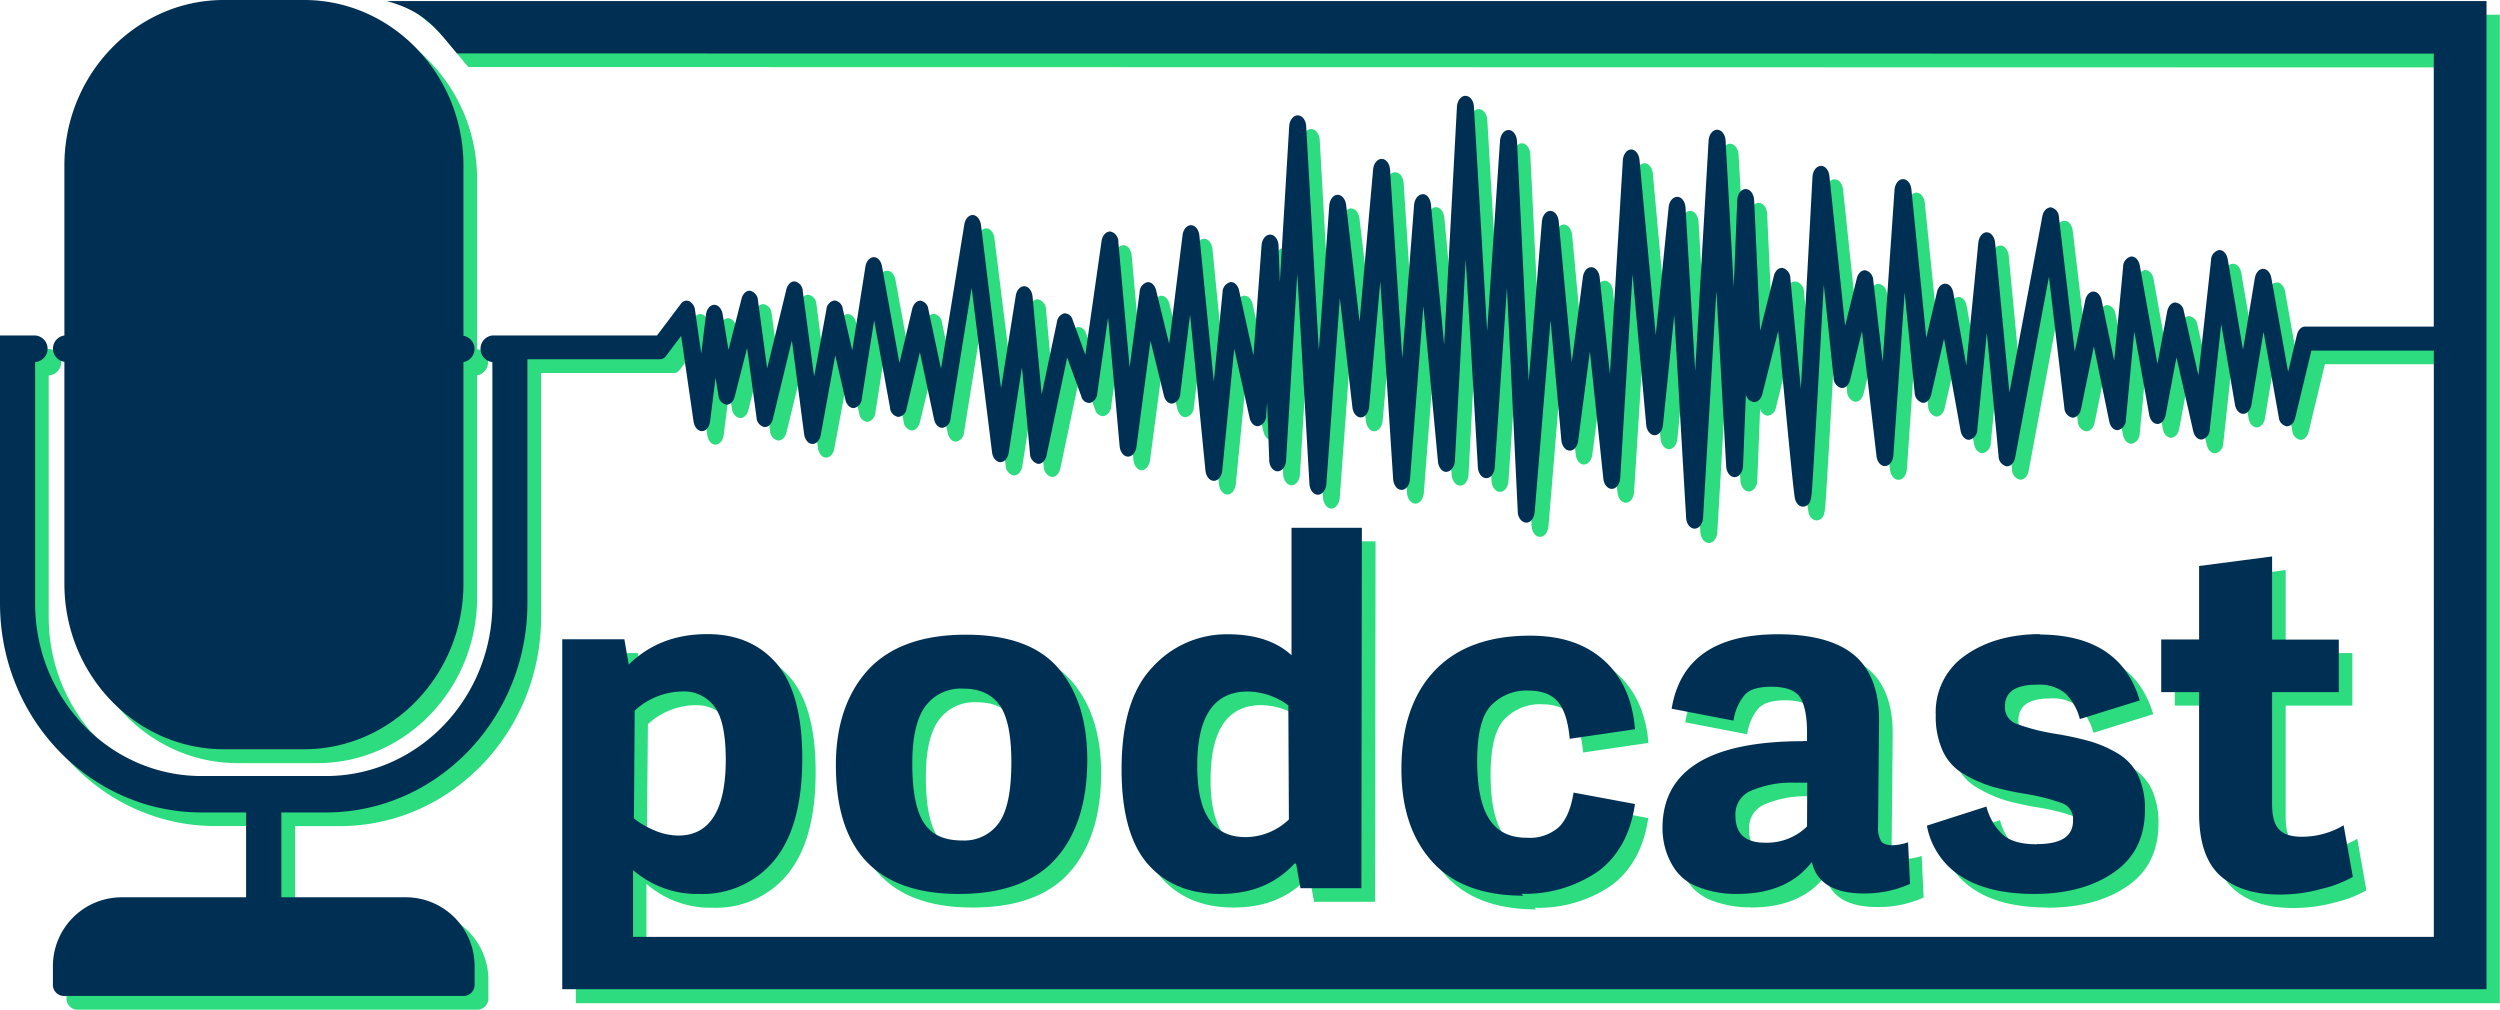 <svg xmlns="http://www.w3.org/2000/svg" xmlns:xlink="http://www.w3.org/1999/xlink" viewBox="0 0 462.03 186.57"><defs><style>.cls-1{fill:none;}.cls-2{clip-path:url(#clip-path);}.cls-3{fill:#2cdc7f;}.cls-4{clip-path:url(#clip-path-2);}.cls-5{fill:#002f54;}</style><clipPath id="clip-path" transform="translate(0 -0.09)"><rect class="cls-1" width="462" height="186.75"/></clipPath><clipPath id="clip-path-2" transform="translate(0 -0.09)"><rect class="cls-1" x="2.51" y="2.6" width="459.49" height="184.06"/></clipPath></defs><g id="Layer_2" data-name="Layer 2"><g id="Layer_1-2" data-name="Layer 1"><g class="cls-2"><path class="cls-3" d="M58.71,141.12H43.86c-16.2,0-29.45-13.75-29.45-30.56V69.47a2.46,2.46,0,0,1,0-4.87V33.16C14.41,16.35,27.66,2.6,43.86,2.6H58.71c16.2,0,29.46,13.75,29.46,30.56V64.61a2.47,2.47,0,0,1,0,4.86v41.09c0,16.81-13.26,30.56-29.46,30.56" transform="translate(0 -0.09)"/><path class="cls-3" d="M180.58,129.88a8.13,8.13,0,0,0-7.06,3.26q-2.42,3.31-2.41,10.59c0,5.11.71,8.73,2.14,10.94s3.75,3.26,7.06,3.26h.09a7.82,7.82,0,0,0,6.79-3.35c1.52-2.21,2.23-5.91,2.23-11.12,0-4.94-.71-8.47-2.14-10.5s-3.66-3.08-6.7-3.08m-.8,37.93h-.1c-15.09,0-22.69-7.94-22.69-23.82,0-7.5,2.06-13.41,6.08-17.73s10-6.35,18-6.35c7.78,0,13.49,2,17.07,6.17s5.36,9.79,5.36,16.94c0,7.85-2,13.94-5.81,18.26s-9.83,6.53-17.86,6.53" transform="translate(0 -0.09)"/><path class="cls-3" d="M233.11,130.41c-6.25,0-9.38,4.58-9.38,13.85,0,8.73,3,13.05,8.93,13.05a11.6,11.6,0,0,0,8.05-3.26l-.1-21.09a13.05,13.05,0,0,0-7.5-2.55M228,167.81q-8.58,0-13.41-5.56t-4.82-17.46c0-8.56,1.88-14.91,5.72-18.88a18.48,18.48,0,0,1,13.93-6.09c5.1,0,9,1.32,11.8,3.88V100.14h13l-.09,66.61H242.85l-.8-4.5-.27-.08c-3.49,3.79-8,5.64-13.76,5.64" transform="translate(0 -0.09)"/><path class="cls-3" d="M284,168.16q-11.25,0-16.88-6.35c-3.76-4.23-5.63-9.88-5.63-17q0-11.79,6.16-18.27c4.11-4.32,10-6.44,17.61-6.44,5.62,0,10.18,1.5,13.58,4.5s5.36,7.32,5.81,12.79l-12.07,1.77c-.27-3.09-1-5.38-2.14-6.79s-3-2.12-5.45-2.12a9,9,0,0,0-7,2.82c-1.7,1.86-2.51,5.21-2.51,10.24s.81,8.73,2.33,10.94,3.75,3.26,6.88,3.26a8.09,8.09,0,0,0,5.9-2q2-2,2.68-6.35l11.35,2.12c-.81,5.55-3.13,9.7-6.8,12.44a23.89,23.89,0,0,1-14.2,4.14l.35.35" transform="translate(0 -0.09)"/><path class="cls-3" d="M334.33,147.26a19,19,0,0,0-8.22,1.5,4.68,4.68,0,0,0-2.86,4.58c0,3.35,1.79,5,5.45,5a10.59,10.59,0,0,0,7.78-3v-8.11h-2.15m-10.81,20.55a19.47,19.47,0,0,1-7.06-1.23,9.14,9.14,0,0,1-4.29-3.18,12.78,12.78,0,0,1-1.87-3.88,14,14,0,0,1-.54-3.88c0-10.68,8.67-16.06,26-16.06h.72v-1.67c0-2.92-.45-5-1.25-6.36s-2.59-2-5.37-2c-2.23,0-3.84.44-4.82,1.42a9.41,9.41,0,0,0-2.14,4.85l-11.44-2.21c1.52-9.17,8-13.76,19.66-13.76,6.34,0,11,1.32,14.11,3.88s4.65,6.71,4.56,12.35l-.18,19.23a5,5,0,0,0,.54,2.74c.35.53,1.07.79,2.23.79a10.23,10.23,0,0,0,2.77-.53l.36,7.68a20.32,20.32,0,0,1-8.58,1.76c-5.45,0-8.66-1.94-9.56-5.82-3,4-7.68,5.91-13.85,5.91" transform="translate(0 -0.09)"/><path class="cls-3" d="M378.46,167.81c-5.8,0-10.36-1.14-13.67-3.35a14.06,14.06,0,0,1-6.16-9.26l11-3.53a10.72,10.72,0,0,0,2.95,5.11c1.34,1.24,3.39,1.86,6.34,1.86,4.47,0,6.7-1.42,6.7-4.32a3.1,3.1,0,0,0-1.87-3.18,35.4,35.4,0,0,0-6.79-1.77,58.41,58.41,0,0,1-6.17-1.32,25.26,25.26,0,0,1-5.09-2.2,9.65,9.65,0,0,1-4.11-4.33,15.27,15.27,0,0,1-1.34-6.7c0-4.86,1.87-8.56,5.54-11.12s8.31-3.88,13.85-3.88l-.27.09c9.92,0,16.17,4.06,18.58,12.17l-11.07,3.44a10.16,10.16,0,0,0-2.69-4.76,7.63,7.63,0,0,0-5.27-1.59c-3.93,0-5.89,1.32-5.89,4.06a3.21,3.21,0,0,0,2.14,3.17,36.7,36.7,0,0,0,7.24,1.86,58.14,58.14,0,0,1,6.16,1.32,21.83,21.83,0,0,1,5,2.12,9.92,9.92,0,0,1,4,4.05,14.55,14.55,0,0,1,1.34,6.54c0,5-1.88,8.91-5.72,11.55s-8.76,4-14.75,4" transform="translate(0 -0.09)"/><path class="cls-3" d="M423.76,167.9c-4.82,0-8.49-1.23-11.08-3.62s-3.75-6.17-3.75-11.38V130.49h-7v-9.7h7V107.2l13.49-1.76v15.35h12.33v9.7H422.42v20.56c0,2.2.36,3.7,1.16,4.68s2.24,1.49,4.29,1.49a15.19,15.19,0,0,0,7.78-2.11l1.69,9.53a21.63,21.63,0,0,1-5.72,2.2,28.48,28.48,0,0,1-7.86,1.06" transform="translate(0 -0.09)"/></g><g class="cls-4"><path class="cls-3" d="M128.4,130.41a13.22,13.22,0,0,0-8.66,3.52l-.18,19.94a15.51,15.51,0,0,0,3.57,2.12,11.55,11.55,0,0,0,4.65,1.06c5.8,0,8.75-4.68,8.75-14,0-4.59-.62-7.85-2-9.7a7,7,0,0,0-6.17-2.91m-40,56.25H14.13a2.07,2.07,0,0,1-1.84-2.24v-3.36A12.71,12.71,0,0,1,25,168.44H48V152.75H39.76c-20.54,0-37.25-17.33-37.25-38.64V64.58H9a2.46,2.46,0,0,1,0,4.91v44.62C9,131.71,22.8,146,39.76,146h23c17,0,30.75-14.31,30.75-31.91V69.5h0a2.46,2.46,0,0,1,0-4.92h30.44l4.41-5.84a1.36,1.36,0,0,1,1.08-.61,1.12,1.12,0,0,1,.47.11A2.09,2.09,0,0,1,131,59.91l1.15,8,.87-7.17c.12-1,.75-1.81,1.5-1.84h0c.74,0,1.39.7,1.56,1.71l1.08,6.65,2.42-9.49c.23-.88.81-1.47,1.47-1.47h.14a1.91,1.91,0,0,1,1.42,1.79l1.7,12.56,3.55-14.59c.22-.9.82-1.5,1.49-1.5h.11a1.9,1.9,0,0,1,1.43,1.81l2.06,15.79L155.2,59.8c.17-1,.78-1.64,1.48-1.66h0c.69,0,1.31.6,1.52,1.54l1.75,7.7,2.44-15.51c.16-1,.78-1.72,1.51-1.74H164c.7,0,1.31.7,1.49,1.66l3.25,17.83,2.36-10c.22-.91.82-1.52,1.5-1.52h0a1.76,1.76,0,0,1,1.48,1.59l2.34,11,4.31-26.68c.17-1,.83-1.72,1.55-1.72h0c.74,0,1.38.79,1.5,1.83l3.75,30.19,2.68-17.17c.16-1,.8-1.73,1.54-1.73h.07a1.92,1.92,0,0,1,1.49,1.92L195,75.49l2.83-13.39a1.81,1.81,0,0,1,1.36-1.57h.15a1.59,1.59,0,0,1,1.39,1.2l2.35,6.46,3-21c.15-1,.82-1.78,1.57-1.78h0c.77,0,1.41.86,1.5,1.94l2.09,23.2,1.85-14a1.91,1.91,0,0,1,1.44-1.8h.11c.67,0,1.27.59,1.49,1.49l2.41,9.89,2.48-20.08c.13-1,.75-1.83,1.53-1.83h0c.77,0,1.42.83,1.53,1.91l2.66,27,1.62-16.48a2,2,0,0,1,1.43-1.91H230c.68,0,1.29.62,1.5,1.55l2.65,12,1.51-20.32c.08-1.14.75-2,1.55-2h.05c.82,0,1.49.95,1.53,2.1l.24,6.66,1.73-28.79c.07-1.15.75-2,1.57-2h0c.82,0,1.5.89,1.57,2l2.33,41.41,1.93-26.74c.08-1.11.73-2,1.52-2h0c.77,0,1.45.77,1.57,1.86L253.77,62l2.51-28.13c.1-1.09.75-1.94,1.52-1.94h.07c.8,0,1.46.89,1.54,2l2.26,34.78,2.18-28.33c.09-1.12.75-2,1.55-2h0c.77,0,1.43.83,1.53,1.93l2.43,25.89,2.38-43.94c.06-1.15.74-2,1.56-2h0c.82,0,1.5.89,1.57,2l2.43,41.51,2.38-35.2c.08-1.15.76-2,1.59-2s1.49.91,1.55,2.06L285,73.05l2.44-29.47c.09-1.11.76-1.95,1.55-2h0c.79,0,1.46.83,1.56,1.93l2.41,26,2.06-15.73c.14-1.06.81-1.81,1.55-1.81h0c.77,0,1.42.81,1.53,1.89L300,71.79l2.39-39.53c.07-1.13.73-2,1.53-2h0c.79,0,1.45.83,1.55,1.94l2.94,32.29,2.41-23.53c.11-1.11.79-1.9,1.57-1.9h0c.8,0,1.45.91,1.52,2l1.78,30.22,2.48-42.62c.07-1.15.75-2,1.57-2s1.5.89,1.57,2l1.51,27,.64-16c0-1.17.73-2.09,1.56-2.09h0c.83,0,1.52.9,1.57,2.07l1.1,24.11,2.55-10.14c.22-.89.81-1.48,1.48-1.48H332a2,2,0,0,1,1.4,1.91c.58,6.16,1.29,13.64,1.94,20.43.68-11.93,1.51-27.22,2.15-39.19.07-1.13.72-2,1.52-2.05h.06c.78,0,1.43.8,1.55,1.89l2.92,27.66,2.14-8.73c.22-.91.83-1.5,1.49-1.5h.13a1.93,1.93,0,0,1,1.42,1.85l1.74,15,2.19-31.71c.08-1.11.73-2,1.53-2h0c.79,0,1.44.81,1.55,1.91L358.51,65l1.95-8.47c.21-.91.82-1.54,1.48-1.54H362c.7,0,1.29.71,1.47,1.66l2.43,13.43,2.24-22.7c.11-1.1.77-1.91,1.55-1.91h0c.79,0,1.45.82,1.55,1.92l2.64,27.69L380,42.55c.18-1,.82-1.65,1.53-1.65h.06c.74,0,1.36.81,1.48,1.85L386,67.58l1.94-9.51c.2-.94.82-1.59,1.51-1.59s1.32.65,1.51,1.59l2.33,11.19,1.65-17.35A1.93,1.93,0,0,1,396.39,50h.08c.73,0,1.36.68,1.54,1.67l3.25,18.18,1.81-9.69c.17-.95.77-1.63,1.47-1.65h0A1.75,1.75,0,0,1,406.08,60l2.73,12,2.33-21.29c.11-1.05.73-1.83,1.49-1.87h.07c.73,0,1.35.71,1.52,1.7l2.85,16.72L419.26,54c.17-1,.79-1.7,1.52-1.71h0c.72,0,1.35.69,1.53,1.67l3.1,17.35,1.63-6.85c.22-.9.82-1.5,1.5-1.5H452.3V12.55L86.55,12.48C83,8.42,82.61,6.74,77.41,2.81H462V185.49h-344v0H106.42V120.79h11.44l.81,4.67c3.84-3.79,8.66-5.64,14.56-5.64,5.36,0,9.65,1.85,12.78,5.47s4.73,9.44,4.73,17.47c0,8.55-1.79,14.82-5.27,19a17.14,17.14,0,0,1-13.67,6.09,18,18,0,0,1-12.33-4.41v12.34H452.3V67.4H429.67l-3,12.47c-.22.9-.82,1.51-1.48,1.51h-.07a1.82,1.82,0,0,1-1.47-1.67l-2.82-15.8-2.23,13.45c-.16,1-.79,1.71-1.52,1.72h0c-.72,0-1.35-.71-1.52-1.7L413,62.5,410.89,82a1.92,1.92,0,0,1-1.42,1.87h-.14c-.67,0-1.27-.62-1.49-1.53l-3.1-13.66-2,10.65c-.18,1-.81,1.66-1.52,1.66h0c-.71,0-1.34-.69-1.52-1.67L397,63.88l-1.55,16.3A2,2,0,0,1,394,82.1h-.12c-.7,0-1.31-.64-1.51-1.59l-2.89-13.89-2.37,11.57c-.19,1-.82,1.61-1.52,1.61h-.08A1.9,1.9,0,0,1,384,77.94L381.16,53.7l-6.24,33.39c-.18,1-.81,1.65-1.51,1.65h-.1a1.91,1.91,0,0,1-1.46-1.91l-2.17-22.74-1.76,17.85a1.93,1.93,0,0,1-1.47,1.9h-.09c-.72,0-1.35-.68-1.53-1.67l-3.06-16.94-2.37,10.3c-.21.92-.82,1.54-1.5,1.54h-.13a2,2,0,0,1-1.43-1.9l-1.85-18.5-2.07,30.09c-.08,1.1-.72,2-1.51,2h-.07c-.77,0-1.41-.79-1.54-1.86l-2.69-23.06-2.19,9c-.23.9-.82,1.5-1.49,1.5h-.15a2,2,0,0,1-1.41-1.88l-1.81-17.19c-.18,3.11-.36,6.38-.54,9.66-.4,7.32-.82,14.64-1.14,20.13-.16,2.76-.3,5-.41,6.66-.2,3.17-.26,4.13-1.41,4.49a1.12,1.12,0,0,1-.35.06,1.59,1.59,0,0,1-1.37-1.12c-.19-.46-.31-.76-3.21-31.35L328.2,75.44a1.71,1.71,0,0,1-1.48,1.47.86.86,0,0,1-.22,0,1.77,1.77,0,0,1-1.21-1.27l-.52,13.19c0,1.16-.73,2.08-1.55,2.09h0c-.82,0-1.5-.89-1.57-2l-1.81-32.43-2.46,41.95c-.06,1.15-.74,2-1.56,2s-1.5-.89-1.57-2L312,60.91,310,81.22c-.11,1.09-.77,1.89-1.55,1.89h0c-.79,0-1.45-.83-1.55-1.93l-2.53-27.82L302,91c-.07,1.12-.72,2-1.52,2h0c-.77,0-1.44-.8-1.55-1.89l-2.49-23.49-2.16,16.5c-.14,1.06-.81,1.82-1.56,1.82h0c-.77,0-1.42-.85-1.52-1.93L289.11,61.9l-2.93,35.4c-.09,1.1-.74,2-1.52,2h-.08c-.81,0-1.48-.92-1.53-2.06l-2-41.31L278.78,89c-.07,1.14-.75,2-1.56,2h0c-.82,0-1.49-.89-1.56-2L273.4,50.53l-2,37.31c-.07,1.13-.72,2-1.53,2h0c-.79,0-1.47-.82-1.57-1.92l-2.69-28.75-2.47,32c-.09,1.13-.76,2-1.56,2h0c-.81,0-1.48-.88-1.55-2L257.6,54.66l-2.07,23.2c-.1,1.09-.76,1.92-1.54,1.94h0c-.76,0-1.42-.79-1.55-1.86l-2.32-20.2L247.6,92.08c-.08,1.12-.75,2-1.54,2h0c-.81,0-1.48-.9-1.55-2l-2.19-38.85-2.07,34.54c-.07,1.15-.76,2-1.57,2h0c-.83,0-1.5-.94-1.54-2.1l-.39-10.71-.18,2.47a2,2,0,0,1-1.4,2h-.16c-.68,0-1.29-.62-1.5-1.55L230.6,67.06l-2.21,22.51c-.11,1.09-.77,1.9-1.55,1.91s-1.45-.82-1.56-1.91l-2.84-28.81-1.81,14.61a1.9,1.9,0,0,1-1.42,1.82h-.13c-.66,0-1.26-.6-1.48-1.49l-2.47-10.1-2.6,19.59c-.14,1-.8,1.8-1.55,1.8h0c-.77,0-1.41-.85-1.51-1.93l-2.13-23.75-2,14A1.94,1.94,0,0,1,204,77l-.21,0a1.6,1.6,0,0,1-1.4-1.21l-2.62-7.19-3.81,18.06c-.2.94-.82,1.58-1.51,1.58h-.12a2,2,0,0,1-1.44-1.92l-1.48-15.9-2.47,15.8c-.16,1-.78,1.74-1.51,1.74h-.06a1.87,1.87,0,0,1-1.51-1.84L182.06,55.8,178.16,80a1.83,1.83,0,0,1-1.48,1.72h0c-.7,0-1.32-.63-1.52-1.58l-2.63-12.4L170,78.14c-.22.91-.83,1.51-1.51,1.51h0A1.8,1.8,0,0,1,167,78l-2.94-16.13-2.28,14.47a1.83,1.83,0,0,1-1.46,1.73h0a1.74,1.74,0,0,1-1.52-1.53l-1.87-8.2L154.19,83c-.18,1-.82,1.66-1.54,1.66h0c-.74,0-1.36-.79-1.49-1.82l-2.27-17.33L145.35,80c-.22.9-.81,1.5-1.48,1.5h-.12a1.89,1.89,0,0,1-1.43-1.79l-1.74-12.81-2.28,9c-.23.88-.82,1.46-1.48,1.46h-.1a1.87,1.87,0,0,1-1.44-1.71l-.52-3.23-1,8c-.12,1.06-.76,1.83-1.52,1.85h0c-.74,0-1.39-.74-1.53-1.78l-2.27-15.78-2.8,3.71a1.37,1.37,0,0,1-1.08.61H100v45.1c0,21.31-16.71,38.64-37.24,38.64H54.53v15.69h23a12.71,12.71,0,0,1,12.73,12.62v3.36a2.07,2.07,0,0,1-1.84,2.24" transform="translate(0 -0.09)"/></g><g class="cls-2"><path class="cls-5" d="M11.9,67V108c0,16.81,13.25,30.56,29.45,30.56H56.2c16.2,0,29.45-13.75,29.45-30.56V67a2.46,2.46,0,0,0,0-4.85V30.65C85.65,13.84,72.4.09,56.2.09H41.35C25.15.09,11.9,13.84,11.9,30.65V62.09a2.46,2.46,0,0,0,0,4.87" transform="translate(0 -0.09)"/><path class="cls-5" d="M177.27,165.3c8,0,14-2.21,17.86-6.53s5.81-10.41,5.81-18.26q0-10.72-5.36-16.94c-3.58-4.15-9.29-6.18-17.07-6.18q-11.92,0-17.95,6.36c-4,4.32-6.08,10.23-6.08,17.73,0,15.88,7.6,23.82,22.69,23.82h.1m-6.53-13.15c-1.43-2.2-2.14-5.82-2.14-10.94q0-7.28,2.41-10.59a8.13,8.13,0,0,1,7.06-3.26c3,0,5.27,1.06,6.7,3.09s2.14,5.56,2.14,10.5c0,5.2-.71,8.91-2.23,11.12a7.82,7.82,0,0,1-6.79,3.35h-.09C174.49,155.42,172.17,154.36,170.74,152.15Z" transform="translate(0 -0.09)"/><path class="cls-5" d="M225.51,165.3c5.71,0,10.27-1.85,13.76-5.65l.27.09.8,4.5H251.6l.09-66.61h-13v23.56c-2.77-2.56-6.7-3.88-11.8-3.88A18.47,18.47,0,0,0,213,123.39c-3.84,4-5.72,10.32-5.72,18.88q0,11.91,4.82,17.47t13.41,5.56m5.09-37.41a13,13,0,0,1,7.5,2.56l.1,21.09a11.65,11.65,0,0,1-8,3.26c-6,0-8.93-4.32-8.93-13.05C221.22,132.48,224.35,127.89,230.6,127.89Z" transform="translate(0 -0.09)"/><path class="cls-5" d="M282.51,127.72c2.41,0,4.29.7,5.45,2.11s1.87,3.71,2.14,6.8l12.07-1.77c-.45-5.47-2.33-9.7-5.81-12.79s-8-4.5-13.59-4.5c-7.59,0-13.49,2.12-17.6,6.44S259,134.42,259,142.27c0,7.15,1.87,12.79,5.63,17s9.38,6.35,16.88,6.35l-.35-.35a23.83,23.83,0,0,0,14.2-4.15c3.67-2.73,6-6.88,6.8-12.44l-11.35-2.11c-.45,2.9-1.34,5-2.68,6.35a8.09,8.09,0,0,1-5.9,2c-3.13,0-5.36-1.06-6.88-3.27S273,145.8,273,140.77s.81-8.38,2.51-10.23a9,9,0,0,1,7-2.82" transform="translate(0 -0.09)"/><path class="cls-5" d="M333.25,137.07c-17.33,0-26,5.38-26,16.05a14,14,0,0,0,.54,3.89,12.89,12.89,0,0,0,1.87,3.88,9.13,9.13,0,0,0,4.29,3.17A19.25,19.25,0,0,0,321,165.3c6.17,0,10.81-1.94,13.85-5.91.89,3.88,4.11,5.82,9.56,5.82a20.48,20.48,0,0,0,8.58-1.76l-.36-7.68a10.64,10.64,0,0,1-2.77.53c-1.16,0-1.88-.26-2.23-.79a5,5,0,0,1-.54-2.74l.18-19.23c.09-5.65-1.52-9.79-4.56-12.35s-7.77-3.88-14.11-3.88c-11.62,0-18.14,4.58-19.66,13.76l11.44,2.2a9.49,9.49,0,0,1,2.14-4.85c1-1,2.59-1.41,4.82-1.41,2.78,0,4.56.71,5.36,2s1.26,3.44,1.26,6.35v1.68h-.72m.72,15.79a10.59,10.59,0,0,1-7.78,3c-3.66,0-5.45-1.68-5.45-5a4.69,4.69,0,0,1,2.86-4.59,19,19,0,0,1,8.22-1.5H334Z" transform="translate(0 -0.09)"/><path class="cls-5" d="M376.4,156.12c-2.95,0-5-.61-6.34-1.85a10.71,10.71,0,0,1-2.95-5.12l-11,3.53a14.06,14.06,0,0,0,6.16,9.27c3.31,2.2,7.87,3.35,13.67,3.35q9,0,14.75-4c3.84-2.65,5.72-6.53,5.72-11.56a14.5,14.5,0,0,0-1.34-6.53,9.94,9.94,0,0,0-4-4.06,21.77,21.77,0,0,0-5-2.11,60.36,60.36,0,0,0-6.16-1.33,36.86,36.86,0,0,1-7.24-1.85,3.22,3.22,0,0,1-2.14-3.18c0-2.73,2-4.05,5.89-4.05a7.63,7.63,0,0,1,5.27,1.59,10.19,10.19,0,0,1,2.69,4.76l11.07-3.44c-2.41-8.12-8.66-12.18-18.58-12.18l.27-.08c-5.54,0-10.19,1.32-13.85,3.88a12.73,12.73,0,0,0-5.54,11.11,15.29,15.29,0,0,0,1.34,6.71,9.63,9.63,0,0,0,4.11,4.32,24,24,0,0,0,5.09,2.2,55.63,55.63,0,0,0,6.17,1.33,36.34,36.34,0,0,1,6.79,1.76,3.1,3.1,0,0,1,1.87,3.18c0,2.91-2.23,4.32-6.7,4.32" transform="translate(0 -0.09)"/><path class="cls-5" d="M406.42,104.69v13.58h-7V128h7v22.41q0,7.8,3.75,11.38c2.59,2.38,6.25,3.62,11.08,3.62a28.48,28.48,0,0,0,7.86-1.06,21.59,21.59,0,0,0,5.72-2.21l-1.7-9.53a15,15,0,0,1-7.77,2.12c-2.05,0-3.48-.53-4.29-1.5s-1.16-2.47-1.16-4.67V128h12.33v-9.71H419.91V102.93l-13.49,1.76" transform="translate(0 -0.09)"/><path class="cls-5" d="M71.47.29c7.44,2,9.45,5.62,13,9.67L449.79,10V60.45H426c-.68,0-1.28.61-1.5,1.51l-1.63,6.85-3.1-17.36c-.18-1-.81-1.67-1.53-1.67h0c-.73,0-1.35.72-1.52,1.71l-2.19,13.24L411.71,48c-.18-1-.83-1.75-1.59-1.7a1.89,1.89,0,0,0-1.49,1.88l-2.34,21.29-2.72-12A1.74,1.74,0,0,0,402,56c-.7,0-1.3.7-1.48,1.66l-1.8,9.69-3.26-18.18c-.18-1-.84-1.72-1.61-1.67a1.92,1.92,0,0,0-1.47,1.92l-1.65,17.34-2.33-11.19c-.19-.94-.81-1.59-1.51-1.59s-1.31.66-1.51,1.6l-1.94,9.5-2.92-24.82a1.89,1.89,0,0,0-1.48-1.85c-.73,0-1.41.64-1.59,1.65l-6.09,32.58-2.64-27.69c-.1-1.1-.77-1.92-1.55-1.93h0c-.78,0-1.44.82-1.55,1.91L363.4,67.62,361,54.19c-.18-1-.77-1.64-1.47-1.67s-1.33.59-1.55,1.53L356,62.53,353.25,35.1c-.11-1.11-.79-1.93-1.59-1.9s-1.45.88-1.53,2l-2.19,31.7-1.74-15a1.92,1.92,0,0,0-1.42-1.85c-.72-.08-1.39.53-1.62,1.48L341,60.3,338.1,32.63c-.12-1.11-.8-1.93-1.61-1.88s-1.45.92-1.52,2c-.64,12-1.47,27.27-2.15,39.19-.65-6.78-1.36-14.26-1.94-20.42a2,2,0,0,0-1.4-1.91c-.73-.11-1.4.5-1.64,1.46l-2.55,10.15-1.1-24.11c-.05-1.17-.74-2.08-1.57-2.08h0c-.83,0-1.52.92-1.56,2.09l-.64,16-1.51-27.05c-.07-1.15-.75-2-1.57-2s-1.5.88-1.57,2l-2.48,42.62-1.78-30.22c-.07-1.13-.72-2-1.52-2s-1.49.79-1.6,1.9L306,62,303,29.65c-.1-1.1-.76-1.93-1.55-1.93h0c-.8,0-1.46.9-1.53,2l-2.39,39.53-1.89-17.89c-.11-1.07-.76-1.87-1.53-1.89s-1.43.75-1.57,1.82L290.48,67l-2.41-26c-.1-1.11-.77-1.93-1.56-1.93h0c-.79,0-1.46.85-1.55,2l-2.44,29.46-2.16-44.35c-.06-1.16-.73-2.05-1.55-2.06s-1.51.85-1.59,2l-2.38,35.2L272.4,19.8c-.07-1.15-.75-2-1.57-2h0c-.82,0-1.5.89-1.57,2l-2.37,44-2.43-25.9c-.1-1.11-.78-2-1.57-1.92s-1.46.86-1.55,2l-2.18,28.33L256.9,31.46c-.08-1.12-.74-2-1.54-2s-1.49.81-1.59,1.94l-2.51,28.13-2.48-21.58c-.13-1.09-.82-1.88-1.6-1.86s-1.44.89-1.52,2l-1.93,26.75L241.4,23.41c-.07-1.15-.75-2-1.57-2h0c-.82,0-1.5.89-1.57,2l-1.73,28.8-.24-6.66c0-1.16-.71-2.07-1.53-2.1s-1.52.83-1.61,2l-1.5,20.33-2.65-12c-.22-1-.9-1.64-1.63-1.55a1.94,1.94,0,0,0-1.43,1.9l-1.62,16.49-2.66-27c-.11-1.08-.76-1.9-1.53-1.91s-1.45.76-1.58,1.83l-2.48,20.07-2.41-9.88c-.24-.95-.9-1.57-1.61-1.49a1.9,1.9,0,0,0-1.43,1.8L208.77,68l-2.09-23.2a1.9,1.9,0,0,0-1.5-1.93c-.76,0-1.45.71-1.6,1.78l-3,21-2.35-6.46A1.55,1.55,0,0,0,196.7,58a1.82,1.82,0,0,0-1.36,1.57L192.51,73l-1.68-18.09c-.1-1.07-.73-1.88-1.49-1.92s-1.44.68-1.61,1.73L185,71.86,181.3,41.67c-.13-1-.76-1.81-1.5-1.84s-1.41.7-1.58,1.72l-4.31,26.69-2.34-11a1.76,1.76,0,0,0-1.48-1.58h0c-.68,0-1.28.61-1.5,1.52l-2.36,10L163,49.28c-.19-1-.83-1.71-1.55-1.66s-1.35.73-1.51,1.73l-2.44,15.51-1.75-7.7a1.73,1.73,0,0,0-1.55-1.54,1.81,1.81,0,0,0-1.47,1.66l-2.27,12.41L148.36,53.9a1.89,1.89,0,0,0-1.43-1.8c-.71-.08-1.37.54-1.6,1.48l-3.55,14.6-1.7-12.56a1.9,1.9,0,0,0-1.43-1.79c-.7-.09-1.36.52-1.6,1.46l-2.42,9.48-1.08-6.64c-.17-1-.84-1.73-1.58-1.71s-1.38.8-1.5,1.84l-.87,7.17-1.15-8a2.08,2.08,0,0,0-1.07-1.67,1.25,1.25,0,0,0-1.55.49l-4.41,5.84H91A2.47,2.47,0,0,0,91,67h0V111.6c0,17.59-13.79,31.91-30.75,31.91h-23c-17,0-30.76-14.32-30.76-31.91V67a2.46,2.46,0,0,0,0-4.91H0V111.6c0,21.31,16.71,38.64,37.25,38.64h8.23v15.68h-23A12.72,12.72,0,0,0,9.78,178.54v3.37a2.07,2.07,0,0,0,1.84,2.24H85.87a2.07,2.07,0,0,0,1.84-2.24v-3.37A12.71,12.71,0,0,0,75,165.92H52V150.24h8.23c20.53,0,37.24-17.33,37.24-38.64V66.49H122a1.36,1.36,0,0,0,1.08-.6l2.8-3.71L128.18,78c.15,1,.8,1.77,1.54,1.77h0c.76,0,1.4-.79,1.52-1.84l1-8,.53,3.22a1.87,1.87,0,0,0,1.44,1.72c.71.06,1.34-.54,1.57-1.47l2.29-9,1.74,12.81a1.89,1.89,0,0,0,1.43,1.8c.72.07,1.37-.54,1.6-1.5L146.35,63l2.26,17.33c.14,1,.76,1.78,1.5,1.81s1.39-.65,1.57-1.66l2.69-14.71,1.87,8.2c.21.95.86,1.57,1.57,1.54a1.85,1.85,0,0,0,1.46-1.73l2.28-14.48,2.94,16.14A1.82,1.82,0,0,0,166,77.14a1.7,1.7,0,0,0,1.54-1.51L170,65.18l2.63,12.4c.21,1,.85,1.6,1.56,1.58a1.84,1.84,0,0,0,1.48-1.72l3.9-24.16,3.77,30.39c.12,1,.76,1.81,1.51,1.83s1.41-.7,1.57-1.74L188.87,68l1.48,15.89a2,2,0,0,0,1.44,1.92c.73.09,1.42-.57,1.63-1.57l3.81-18.07,2.62,7.2a1.51,1.51,0,0,0,1.61,1.18,1.93,1.93,0,0,0,1.33-1.76l2-14,2.13,23.76c.1,1.08.74,1.9,1.51,1.93s1.45-.73,1.6-1.81l2.6-19.59,2.47,10.1c.23,1,.9,1.57,1.61,1.49a1.9,1.9,0,0,0,1.42-1.83l1.81-14.6,2.84,28.8c.11,1.1.77,1.91,1.56,1.91s1.44-.81,1.55-1.91l2.21-22.51,2.84,12.78c.22,1,.91,1.64,1.66,1.54a2,2,0,0,0,1.4-2l.18-2.47.39,10.72c0,1.16.71,2.08,1.54,2.1h0c.81,0,1.5-.88,1.57-2l2.07-34.53L242,89.52c.07,1.14.74,2,1.55,2s1.5-.85,1.58-2l2.49-34.35,2.32,20.2c.12,1.08.79,1.86,1.55,1.86h0c.78,0,1.44-.84,1.54-1.94l2.07-23.19,2.37,36.53c.08,1.13.75,2,1.56,2h0c.8,0,1.47-.85,1.56-2l2.47-32,2.69,28.74c.11,1.13.8,2,1.6,1.92s1.46-.91,1.53-2l2-37.31,2.25,38.48c.07,1.14.74,2,1.56,2h0c.81,0,1.49-.87,1.56-2l2.25-33.16,2,41.32c0,1.14.72,2,1.53,2.06s1.51-.82,1.6-2l2.93-35.4,2,22.17c.1,1.08.75,1.89,1.52,1.92s1.45-.74,1.59-1.81l2.16-16.51,2.49,23.5c.11,1.11.81,1.92,1.6,1.89s1.45-.91,1.52-2l2.27-37.67,2.53,27.82c.1,1.1.76,1.92,1.55,1.93h0c.78,0,1.44-.81,1.55-1.9l2.08-20.3,2.2,37.47c.07,1.15.75,2,1.57,2s1.5-.88,1.56-2l2.46-41.95,1.81,32.43c.07,1.15.75,2,1.57,2h0c.82,0,1.5-.93,1.55-2.1l.52-13.19A1.76,1.76,0,0,0,324,74.38c.74.14,1.45-.47,1.7-1.46l2.93-11.66c2.9,30.59,3,30.89,3.21,31.35.35.84,1,1.28,1.72,1.06,1.15-.37,1.21-1.32,1.41-4.49.11-1.61.25-3.91.41-6.66.32-5.5.73-12.82,1.14-20.14.18-3.27.36-6.54.54-9.65l1.81,17.19a1.94,1.94,0,0,0,1.41,1.87c.73.1,1.4-.52,1.64-1.48l2.19-9,2.69,23.07c.13,1.09.8,1.9,1.61,1.85s1.43-.89,1.51-2L352,54.14l1.85,18.5a2,2,0,0,0,1.43,1.89c.73.09,1.4-.54,1.63-1.52l2.37-10.31,3.06,17c.19,1,.86,1.72,1.61,1.67a1.93,1.93,0,0,0,1.48-1.91l1.76-17.85,2.17,22.74a1.93,1.93,0,0,0,1.46,1.92c.74.07,1.42-.63,1.61-1.65l6.24-33.39,2.85,24.25A1.9,1.9,0,0,0,383,77.28c.73,0,1.4-.6,1.6-1.6l2.37-11.57L389.82,78c.21,1,.88,1.66,1.63,1.58a1.94,1.94,0,0,0,1.44-1.91l1.55-16.31,2.76,15.4c.18,1,.81,1.67,1.52,1.68h0c.71,0,1.34-.68,1.52-1.66l2-10.65,3.1,13.65c.23,1,.9,1.62,1.63,1.53a1.91,1.91,0,0,0,1.42-1.87L410.51,60l2.54,14.88c.17,1,.81,1.69,1.53,1.69h0c.73,0,1.36-.71,1.52-1.71l2.23-13.45,2.82,15.79a1.82,1.82,0,0,0,1.47,1.68c.69,0,1.32-.58,1.55-1.51l3-12.48h22.63V173.23H117V160.89a18,18,0,0,0,12.33,4.41A17.14,17.14,0,0,0,143,159.21c3.48-4.15,5.27-10.41,5.27-19,0-8-1.61-13.85-4.73-17.47s-7.42-5.46-12.78-5.46c-5.9,0-10.72,1.85-14.56,5.64l-.81-4.68H103.91v64.67h11.63v0h344V.29h-388m45.76,131.13a13.22,13.22,0,0,1,8.66-3.53,7,7,0,0,1,6.17,2.91c1.34,1.85,2,5.12,2,9.71,0,9.35-3,14-8.75,14a11.53,11.53,0,0,1-4.65-1.05,15.51,15.51,0,0,1-3.57-2.12Z" transform="translate(0 -0.09)"/></g></g></g></svg>